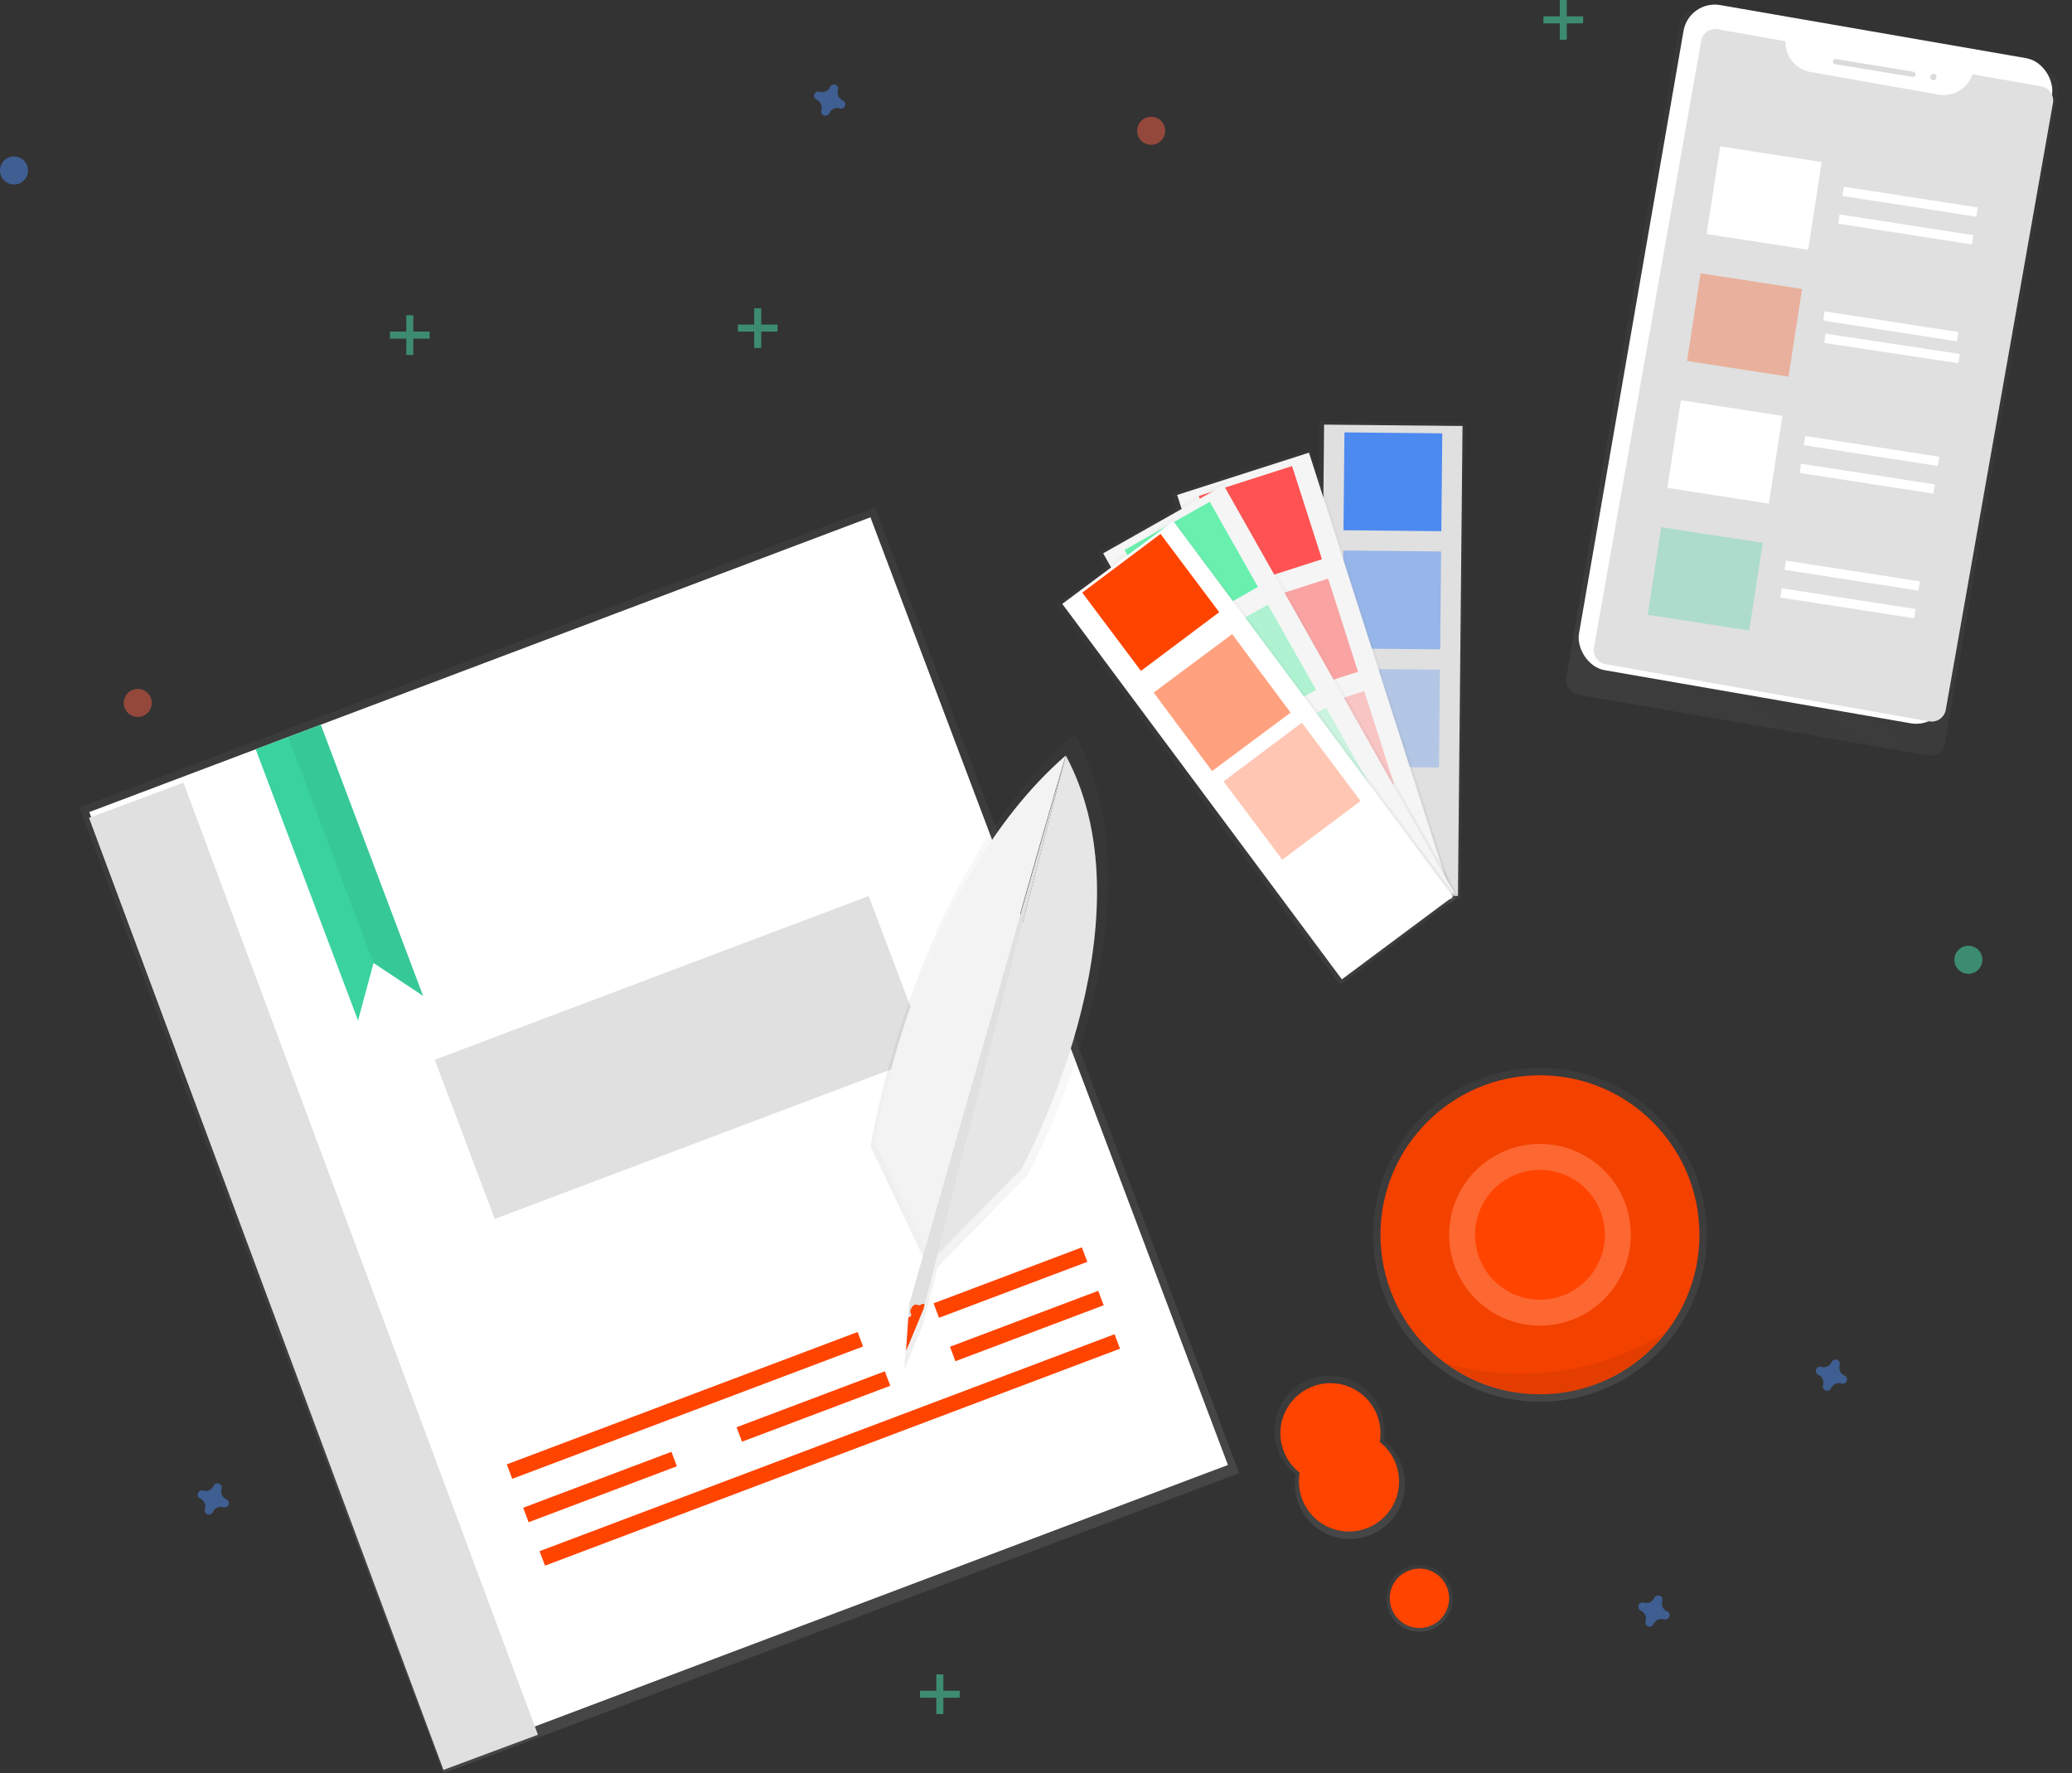 <svg id="01628fc8-0ea2-41cd-8ace-9b6a212e1612" data-name="Layer 1" xmlns="http://www.w3.org/2000/svg" xmlns:xlink="http://www.w3.org/1999/xlink" width="887.37" height="759.32" viewBox="0 0 887.37 759.32"><rect x="0" y="0" width="887.37" height="759.32" fill="#333333" stroke="none"/><defs><linearGradient id="61314c4a-0aef-46e1-9a94-2400fa6f2199" x1="355.68" y1="763.57" x2="355.68" y2="321.57" gradientTransform="translate(58.7 18.7)" gradientUnits="userSpaceOnUse"><stop offset="0" stop-color="gray" stop-opacity="0.25"/><stop offset="0.54" stop-color="gray" stop-opacity="0.12"/><stop offset="1" stop-color="gray" stop-opacity="0.1"/></linearGradient><linearGradient id="acff99e6-01f8-4e5f-b43e-0ab955f938cc" x1="439.36" y1="536.58" x2="583.65" y2="536.58" gradientTransform="translate(-109.95 179.21) rotate(-20.67)" xlink:href="#61314c4a-0aef-46e1-9a94-2400fa6f2199"/><linearGradient id="cc15bc35-75a8-4ab4-9d98-78e5cee61fe7" x1="419" y1="557.05" x2="584.6" y2="557.05" gradientTransform="translate(-109.95 179.21) rotate(-20.67)" xlink:href="#61314c4a-0aef-46e1-9a94-2400fa6f2199"/><clipPath id="6fb37119-1f9f-401e-ad98-8d5560649451" transform="translate(-132 -73)"><polygon id="62ce8f60-2bdb-4340-b4d9-528b05749716" data-name="&lt;Clipping Path&gt;" points="520.07 651.43 521.38 631.48 588.42 396.51 527.49 633.59 520.07 651.43" fill="#e0e0e0"/></clipPath><linearGradient id="4903525a-904b-48c8-a855-34c8f0ef817b" x1="659.52" y1="600.24" x2="659.52" y2="457.29" gradientTransform="matrix(1, 0, 0, 1, 0, 0)" xlink:href="#61314c4a-0aef-46e1-9a94-2400fa6f2199"/><linearGradient id="2f2e4f14-dd07-450b-b516-30d9067b5e81" x1="705.75" y1="732.01" x2="705.75" y2="662.12" gradientTransform="matrix(1, 0, 0, 1, 0, 0)" xlink:href="#61314c4a-0aef-46e1-9a94-2400fa6f2199"/><linearGradient id="eaa81ddf-9575-465b-ba8a-1348ce64d69a" x1="607.9" y1="698.71" x2="607.9" y2="670.12" gradientTransform="matrix(1, 0, 0, 1, 0, 0)" xlink:href="#61314c4a-0aef-46e1-9a94-2400fa6f2199"/><linearGradient id="677c2432-3cb6-4c46-99f4-da3bfcbb670c" x1="831.47" y1="381.69" x2="962.33" y2="72.68" gradientTransform="translate(1140.09 -663.14) rotate(90)" xlink:href="#61314c4a-0aef-46e1-9a94-2400fa6f2199"/><linearGradient id="46fc430e-3c05-42c5-8ae1-ec77a404634b" x1="461.32" y1="587.95" x2="461.32" y2="383.99" gradientTransform="translate(1213.17 -105.57) rotate(90)" xlink:href="#61314c4a-0aef-46e1-9a94-2400fa6f2199"/><linearGradient id="a776ca46-5e11-4916-ae07-50b649223f46" x1="485.56" y1="651.77" x2="485.56" y2="448.57" gradientTransform="translate(208.94 -178.72)" xlink:href="#61314c4a-0aef-46e1-9a94-2400fa6f2199"/><linearGradient id="6f65b498-b921-4944-99ca-3aebc1e5f587" x1="480.16" y1="647.25" x2="480.16" y2="444.04" gradientTransform="translate(198.98 -162.75)" xlink:href="#61314c4a-0aef-46e1-9a94-2400fa6f2199"/><linearGradient id="4104a1a9-035c-4f99-8d76-386a684915e2" x1="483.09" y1="656.46" x2="483.09" y2="453.26" gradientTransform="translate(187.09 -160.3)" xlink:href="#61314c4a-0aef-46e1-9a94-2400fa6f2199"/></defs><title>specs2</title><rect x="232.28" y="340.27" width="364.19" height="442" transform="translate(-303.47 109.44) rotate(-20.67)" fill="url(#61314c4a-0aef-46e1-9a94-2400fa6f2199)"/><rect x="235.3" y="343.63" width="357.57" height="433.72" transform="translate(-303.22 109.29) rotate(-20.67)" fill="#fff"/><rect x="245.43" y="399.15" width="43.04" height="433.72" transform="matrix(0.94, -0.35, 0.35, 0.94, -332.29, 60.91)" fill="#e0e0e0"/><polygon points="109.5 320.83 153.33 436.99 159.97 412.37 181.21 426.47 137.38 310.31 109.5 320.83" fill="#3ad29f"/><rect x="345.08" y="671.47" width="160.58" height="6.62" transform="translate(-342.84 120.63) rotate(-20.67)" fill="#ff4400"/><rect x="355.8" y="690.53" width="263.21" height="6.62" transform="translate(-345.57 143.76) rotate(-20.67)" fill="#ff4400"/><rect x="530.83" y="618.87" width="67.87" height="6.62" transform="translate(-315.29 166.45) rotate(-20.67)" fill="#ff4400"/><rect x="355.08" y="706.42" width="67.87" height="6.62" transform="translate(-357.52 110.04) rotate(-20.67)" fill="#ff4400"/><rect x="446.46" y="671.94" width="67.87" height="6.62" transform="translate(-339.46 140.08) rotate(-20.67)" fill="#ff4400"/><rect x="537.84" y="637.46" width="67.87" height="6.62" transform="translate(-321.4 170.13) rotate(-20.67)" fill="#ff4400"/><rect x="324.67" y="489.37" width="198.65" height="72.84" transform="translate(-290.33 110.55) rotate(-20.67)" fill="#e0e0e0"/><polygon points="123.44 315.57 159.97 412.37 181.21 426.47 137.38 310.31 123.44 315.57" opacity="0.05"/><g opacity="0.5"><path d="M504.82,563.91,528,612.66s59.63-210.55,64.36-225.58C523.23,447.21,504.82,563.91,504.82,563.91Z" transform="translate(-132 -73)" fill="url(#acff99e6-01f8-4e5f-b43e-0ab955f938cc)"/><path d="M592.32,387.08l-71.7,251.3-1.41,21.35,7.94-19.08,6.43-25,38.4-39.2S633.71,464.18,592.32,387.08Z" transform="translate(-132 -73)" fill="url(#cc15bc35-75a8-4ab4-9d98-78e5cee61fe7)"/></g><polygon id="7a17be8b-cbd1-4b3f-a0bc-02c1a9dd2525" data-name="&lt;Clipping Path&gt;" points="388.06 578.43 389.38 558.48 456.42 323.51 395.49 560.59 388.06 578.43" fill="#e0e0e0"/><g clip-path="url(#6fb37119-1f9f-401e-ad98-8d5560649451)"><path d="M516.42,641.68a3.34,3.34,0,0,0,2.06.33c.86-.31,1.25-1.48,2.15-1.62a7.19,7.19,0,0,0,.32-2.49,1.06,1.06,0,0,1,.08-.61c.2-.32.68-.32,1-.59a1,1,0,0,0,.14-1.06,4.47,4.47,0,0,1-.32-1.07,2.43,2.43,0,0,1,.39-1.22c.4-.77,1-1.63,1.82-1.69s1.6.57,2.23.14c.15-.1.26-.25.41-.35a2.29,2.29,0,0,1,2.08.51c.35.42.19,1,.21,1.58,0,1,.72,1.82.85,2.79a4,4,0,0,1-.12,1.43,9.23,9.23,0,0,1-1,2.44c-.36.64-.8,1.23-1.11,1.9-.53,1.16-.66,2.55-1.56,3.45-.73.72-1.93,1.09-2.19,2.08a6.23,6.23,0,0,0,.14,1.86,3.36,3.36,0,0,1-1.58,2.78,9.9,9.9,0,0,1-3.09,1.23c-.43-1.42-2-2.26-2.48-3.65-.41-1.11-.09-2.35-.16-3.54a10.24,10.24,0,0,0-.62-2.61,2.1,2.1,0,0,0-.8-1.25.75.75,0,0,0-.92.16A1.5,1.5,0,0,1,516.42,641.68Z" transform="translate(-132 -73)" fill="#ff4400"/></g><path d="M506.61,561.85l21.63,45.58S584,410.56,588.42,396.51C523.82,452.73,506.61,561.85,506.61,561.85Z" transform="translate(-132 -73)" fill="#f3f3f3"/><path d="M533.46,610.24l36-36.7s57.72-104.94,19-177C586.59,403.39,533.46,610.24,533.46,610.24Z" transform="translate(-132 -73)" fill="#fff"/><path d="M533.46,610.24l36-36.7s57.72-104.94,19-177C586.59,403.39,533.46,610.24,533.46,610.24Z" transform="translate(-132 -73)" opacity="0.1"/><circle cx="659.52" cy="528.76" r="71.48" fill="url(#4903525a-904b-48c8-a855-34c8f0ef817b)"/><circle cx="659.52" cy="528.76" r="68.3" fill="#ff4400"/><circle cx="659.52" cy="528.76" r="68.3" opacity="0.05"/><circle cx="659.52" cy="528.76" r="38.91" fill="#ff4400"/><circle cx="659.52" cy="528.76" r="38.91" fill="#f5f5f5" opacity="0.2"/><circle cx="659.52" cy="528.76" r="27.8" fill="#ff4400"/><path d="M724.61,689.81a23.59,23.59,0,1,0-37.71,14.5,23.59,23.59,0,1,0,37.71-14.5Z" transform="translate(-132 -73)" fill="url(#2f2e4f14-dd07-450b-b516-30d9067b5e81)"/><circle cx="577.73" cy="634.39" r="21.44" fill="#ff4400"/><circle cx="607.9" cy="684.42" r="14.3" fill="url(#eaa81ddf-9575-465b-ba8a-1348ce64d69a)"/><circle cx="607.9" cy="684.42" r="12.71" fill="#ff4400"/><circle cx="569.78" cy="613.74" r="21.44" fill="#ff4400"/><path d="M751,656.74s47.67,16.5,94.92-13.68C847.12,641.47,809,693.89,751,656.74Z" transform="translate(-132 -73)" opacity="0.07"/><g opacity="0.5"><rect x="323" y="132" width="3" height="17" fill="#47e6b1"/><rect x="455" y="205" width="3" height="17" transform="translate(538 -316) rotate(90)" fill="#47e6b1"/></g><g opacity="0.5"><rect x="668" width="3" height="17" fill="#47e6b1"/><rect x="800" y="73" width="3" height="17" transform="translate(751 -793) rotate(90)" fill="#47e6b1"/></g><g opacity="0.5"><rect x="174" y="135" width="3" height="17" fill="#47e6b1"/><rect x="306" y="208" width="3" height="17" transform="translate(392 -164) rotate(90)" fill="#47e6b1"/></g><g opacity="0.5"><rect x="401" y="717" width="3" height="17" fill="#47e6b1"/><rect x="533" y="790" width="3" height="17" transform="translate(1201 191) rotate(90)" fill="#47e6b1"/></g><path d="M921.89,662a3.67,3.67,0,0,1-2-4.44,1.77,1.77,0,0,0,.08-.41h0a1.84,1.84,0,0,0-3.31-1.22h0a1.77,1.77,0,0,0-.2.36,3.67,3.67,0,0,1-4.44,2,1.77,1.77,0,0,0-.41-.08h0a1.84,1.84,0,0,0-1.22,3.31h0a1.77,1.77,0,0,0,.36.2,3.67,3.67,0,0,1,2,4.44,1.77,1.77,0,0,0-.08.41h0A1.84,1.84,0,0,0,916,667.8h0a1.77,1.77,0,0,0,.2-.36,3.67,3.67,0,0,1,4.44-2,1.77,1.77,0,0,0,.41.08h0a1.84,1.84,0,0,0,1.22-3.31h0A1.77,1.77,0,0,0,921.89,662Z" transform="translate(-132 -73)" fill="#4d8af0" opacity="0.5"/><path d="M845.89,763a3.67,3.67,0,0,1-2-4.44,1.77,1.77,0,0,0,.08-.41h0a1.84,1.84,0,0,0-3.31-1.22h0a1.77,1.77,0,0,0-.2.36,3.67,3.67,0,0,1-4.44,2,1.77,1.77,0,0,0-.41-.08h0a1.84,1.84,0,0,0-1.22,3.31h0a1.77,1.77,0,0,0,.36.2,3.67,3.67,0,0,1,2,4.44,1.77,1.77,0,0,0-.08.41h0A1.84,1.84,0,0,0,840,768.8h0a1.77,1.77,0,0,0,.2-.36,3.67,3.67,0,0,1,4.44-2,1.77,1.77,0,0,0,.41.08h0a1.84,1.84,0,0,0,1.22-3.31h0A1.77,1.77,0,0,0,845.89,763Z" transform="translate(-132 -73)" fill="#4d8af0" opacity="0.5"/><path d="M492.89,116a3.67,3.67,0,0,1-2-4.44,1.77,1.77,0,0,0,.08-.41h0a1.84,1.84,0,0,0-3.31-1.22h0a1.77,1.77,0,0,0-.2.36,3.67,3.67,0,0,1-4.44,2,1.77,1.77,0,0,0-.41-.08h0a1.84,1.84,0,0,0-1.22,3.31h0a1.77,1.77,0,0,0,.36.2,3.67,3.67,0,0,1,2,4.44,1.77,1.77,0,0,0-.08.41h0A1.84,1.84,0,0,0,487,121.8h0a1.77,1.77,0,0,0,.2-.36,3.67,3.67,0,0,1,4.44-2,1.77,1.77,0,0,0,.41.08h0a1.84,1.84,0,0,0,1.22-3.31h0A1.77,1.77,0,0,0,492.89,116Z" transform="translate(-132 -73)" fill="#4d8af0" opacity="0.5"/><path d="M228.89,715a3.67,3.67,0,0,1-2-4.44,1.77,1.77,0,0,0,.08-.41h0a1.84,1.84,0,0,0-3.31-1.22h0a1.77,1.77,0,0,0-.2.36,3.67,3.67,0,0,1-4.44,2,1.77,1.77,0,0,0-.41-.08h0a1.84,1.84,0,0,0-1.22,3.31h0a1.77,1.77,0,0,0,.36.2,3.67,3.67,0,0,1,2,4.44,1.77,1.77,0,0,0-.08.41h0A1.84,1.84,0,0,0,223,720.8h0a1.77,1.77,0,0,0,.2-.36,3.67,3.67,0,0,1,4.44-2,1.77,1.77,0,0,0,.41.08h0a1.84,1.84,0,0,0,1.22-3.31h0A1.77,1.77,0,0,0,228.89,715Z" transform="translate(-132 -73)" fill="#4d8af0" opacity="0.5"/><circle cx="493" cy="56" r="6" fill="#f55f44" opacity="0.5"/><circle cx="6" cy="73" r="6" fill="#4d8af0" opacity="0.5"/><circle cx="843" cy="411" r="6" fill="#47e6b1" opacity="0.5"/><circle cx="59" cy="301" r="6" fill="#f55f44" opacity="0.5"/><g opacity="0.5"><path d="M769.9,151h286a6.28,6.28,0,0,1,6.28,6.28V310.22a6.29,6.29,0,0,1-6.29,6.29h-286a6.28,6.28,0,0,1-6.28-6.28V157.3A6.29,6.29,0,0,1,769.9,151Z" transform="matrix(0.17, -0.98, 0.98, 0.17, 391.89, 1019.07)" fill="url(#677c2432-3cb6-4c46-99f4-da3bfcbb670c)"/></g><rect x="832.41" y="88.37" width="161.02" height="290.64" rx="13.64" ry="13.64" transform="matrix(0.98, 0.17, -0.17, 0.98, -77.42, -228.26)" fill="#fff"/><path id="f9e172c5-4201-4ee5-8617-aa344e760ab8" data-name="&lt;Path&gt;" d="M976.76,104.8a13.05,13.05,0,0,1-14.6,8.7l-54.77-9.68a13.05,13.05,0,0,1-10.74-13.17l-29-5.13a6.12,6.12,0,0,0-7.09,5l-45.9,259.81a6.12,6.12,0,0,0,5,7.09l138.57,24.48a6.12,6.12,0,0,0,7.09-5l45.9-259.81a6.12,6.12,0,0,0-5-7.09Z" transform="translate(-132 -73)" fill="#e0e0e0"/><rect x="916.75" y="100.93" width="35.88" height="2.24" rx="1.12" ry="1.12" transform="translate(-103.24 -222.66) rotate(9.3)" fill="#dbdbdb"/><circle cx="959.96" cy="105.96" r="1.35" transform="translate(568.31 963.19) rotate(-80.7)" fill="#dbdbdb"/><rect x="865.51" y="138.87" width="44" height="38" transform="translate(-97.38 -206.98) rotate(8.8)" fill="#fff"/><rect x="857.1" y="193.22" width="44" height="38" transform="translate(-89.16 -205.05) rotate(8.8)" fill="#ff4400" opacity="0.3"/><rect x="848.68" y="247.57" width="44" height="38" transform="translate(-80.94 -203.12) rotate(8.8)" fill="#fff"/><rect x="840.26" y="301.93" width="44" height="38" transform="translate(-72.72 -201.2) rotate(8.8)" fill="#3ad29f" opacity="0.3"/><rect x="921.01" y="157.45" width="58" height="4" transform="translate(-96.4 -216.53) rotate(8.8)" fill="#fff"/><rect x="919.17" y="169.31" width="58" height="4" transform="translate(-94.61 -216.11) rotate(8.8)" fill="#fff"/><rect x="912.74" y="210.82" width="58" height="4" transform="translate(-88.33 -214.64) rotate(8.8)" fill="#fff"/><rect x="910.91" y="222.68" width="58" height="4" transform="matrix(0.99, 0.15, -0.15, 0.99, -86.54, -214.21)" fill="#fff"/><rect x="904.48" y="264.18" width="58" height="4" transform="translate(-80.26 -212.74) rotate(8.8)" fill="#fff"/><rect x="902.64" y="276.04" width="58" height="4" transform="translate(-78.47 -212.32) rotate(8.8)" fill="#fff"/><rect x="896.21" y="317.55" width="58" height="4" transform="translate(-72.19 -210.85) rotate(8.8)" fill="#fff"/><rect x="894.38" y="329.4" width="58" height="4" transform="translate(-70.4 -210.43) rotate(8.8)" fill="#fff"/><g opacity="0.5"><rect x="625.22" y="324.58" width="203.96" height="62.36" transform="translate(232.31 1006.43) rotate(-89.44)" fill="url(#46fc430e-3c05-42c5-8ae1-ec77a404634b)"/></g><rect x="698.06" y="255.15" width="59.29" height="201.23" transform="translate(-128.47 -80.13) rotate(0.56)" fill="#e0e0e0"/><rect x="707.56" y="258.39" width="41.91" height="41.91" transform="translate(-129.22 -80.14) rotate(0.56)" fill="#4d8af0"/><rect x="707.06" y="308.99" width="41.91" height="41.91" transform="translate(-128.72 -80.14) rotate(0.56)" fill="#4d8af0" opacity="0.5"/><rect x="706.56" y="359.59" width="41.91" height="41.91" transform="translate(-128.23 -80.13) rotate(0.56)" fill="#4d8af0" opacity="0.3"/><g opacity="0.5"><rect x="663.32" y="269.86" width="62.36" height="203.2" transform="translate(-212.27 156.87) rotate(-17.78)" fill="url(#a776ca46-5e11-4916-ae07-50b649223f46)"/></g><rect x="665.34" y="271.06" width="59.29" height="200.47" transform="translate(-212.2 157.01) rotate(-17.78)" fill="#f5f5f5"/><rect x="650.84" y="277.92" width="41.91" height="41.91" transform="translate(-191.18 146.47) rotate(-17.78)" fill="#ff5252"/><rect x="666.3" y="326.11" width="41.91" height="41.91" transform="translate(-205.16 153.49) rotate(-17.78)" fill="#ff5252" opacity="0.5"/><rect x="681.75" y="374.29" width="41.91" height="41.91" transform="translate(-219.14 160.51) rotate(-17.78)" fill="#ff5252" opacity="0.3"/><g opacity="0.5"><rect x="647.96" y="281.3" width="62.36" height="203.2" transform="translate(-232.5 310.77) rotate(-29.48)" fill="url(#6f65b498-b921-4944-99ca-3aebc1e5f587)"/></g><rect x="649.94" y="282.41" width="59.29" height="200.47" transform="translate(-232.32 310.95) rotate(-29.48)" fill="#f5f5f5"/><rect x="621.22" y="295.49" width="41.91" height="41.91" transform="translate(-204.58 283.97) rotate(-29.48)" fill="#69f0ae"/><rect x="646.12" y="339.54" width="41.91" height="41.91" transform="translate(-223.04 301.93) rotate(-29.48)" fill="#69f0ae" opacity="0.5"/><rect x="671.02" y="383.59" width="41.91" height="41.91" transform="translate(-241.49 319.89) rotate(-29.48)" fill="#69f0ae" opacity="0.3"/><g opacity="0.5"><rect x="639" y="292.96" width="62.36" height="203.2" transform="translate(-234.98 405.47) rotate(-36.68)" fill="url(#4104a1a9-035c-4f99-8d76-386a684915e2)"/></g><rect x="640.94" y="294.02" width="59.29" height="200.47" transform="translate(-234.72 405.66) rotate(-36.68)" fill="#fff"/><rect x="604.21" y="312.32" width="41.91" height="41.91" transform="matrix(0.8, -0.6, 0.6, 0.8, -207.28, 366.44)" fill="#ff4400"/><rect x="634.44" y="352.9" width="41.91" height="41.91" transform="translate(-225.54 392.54) rotate(-36.68)" fill="#ff4400" opacity="0.5"/><rect x="664.66" y="393.48" width="41.91" height="41.91" transform="matrix(0.8, -0.6, 0.6, 0.8, -243.8, 418.63)" fill="#ff4400" opacity="0.3"/></svg>